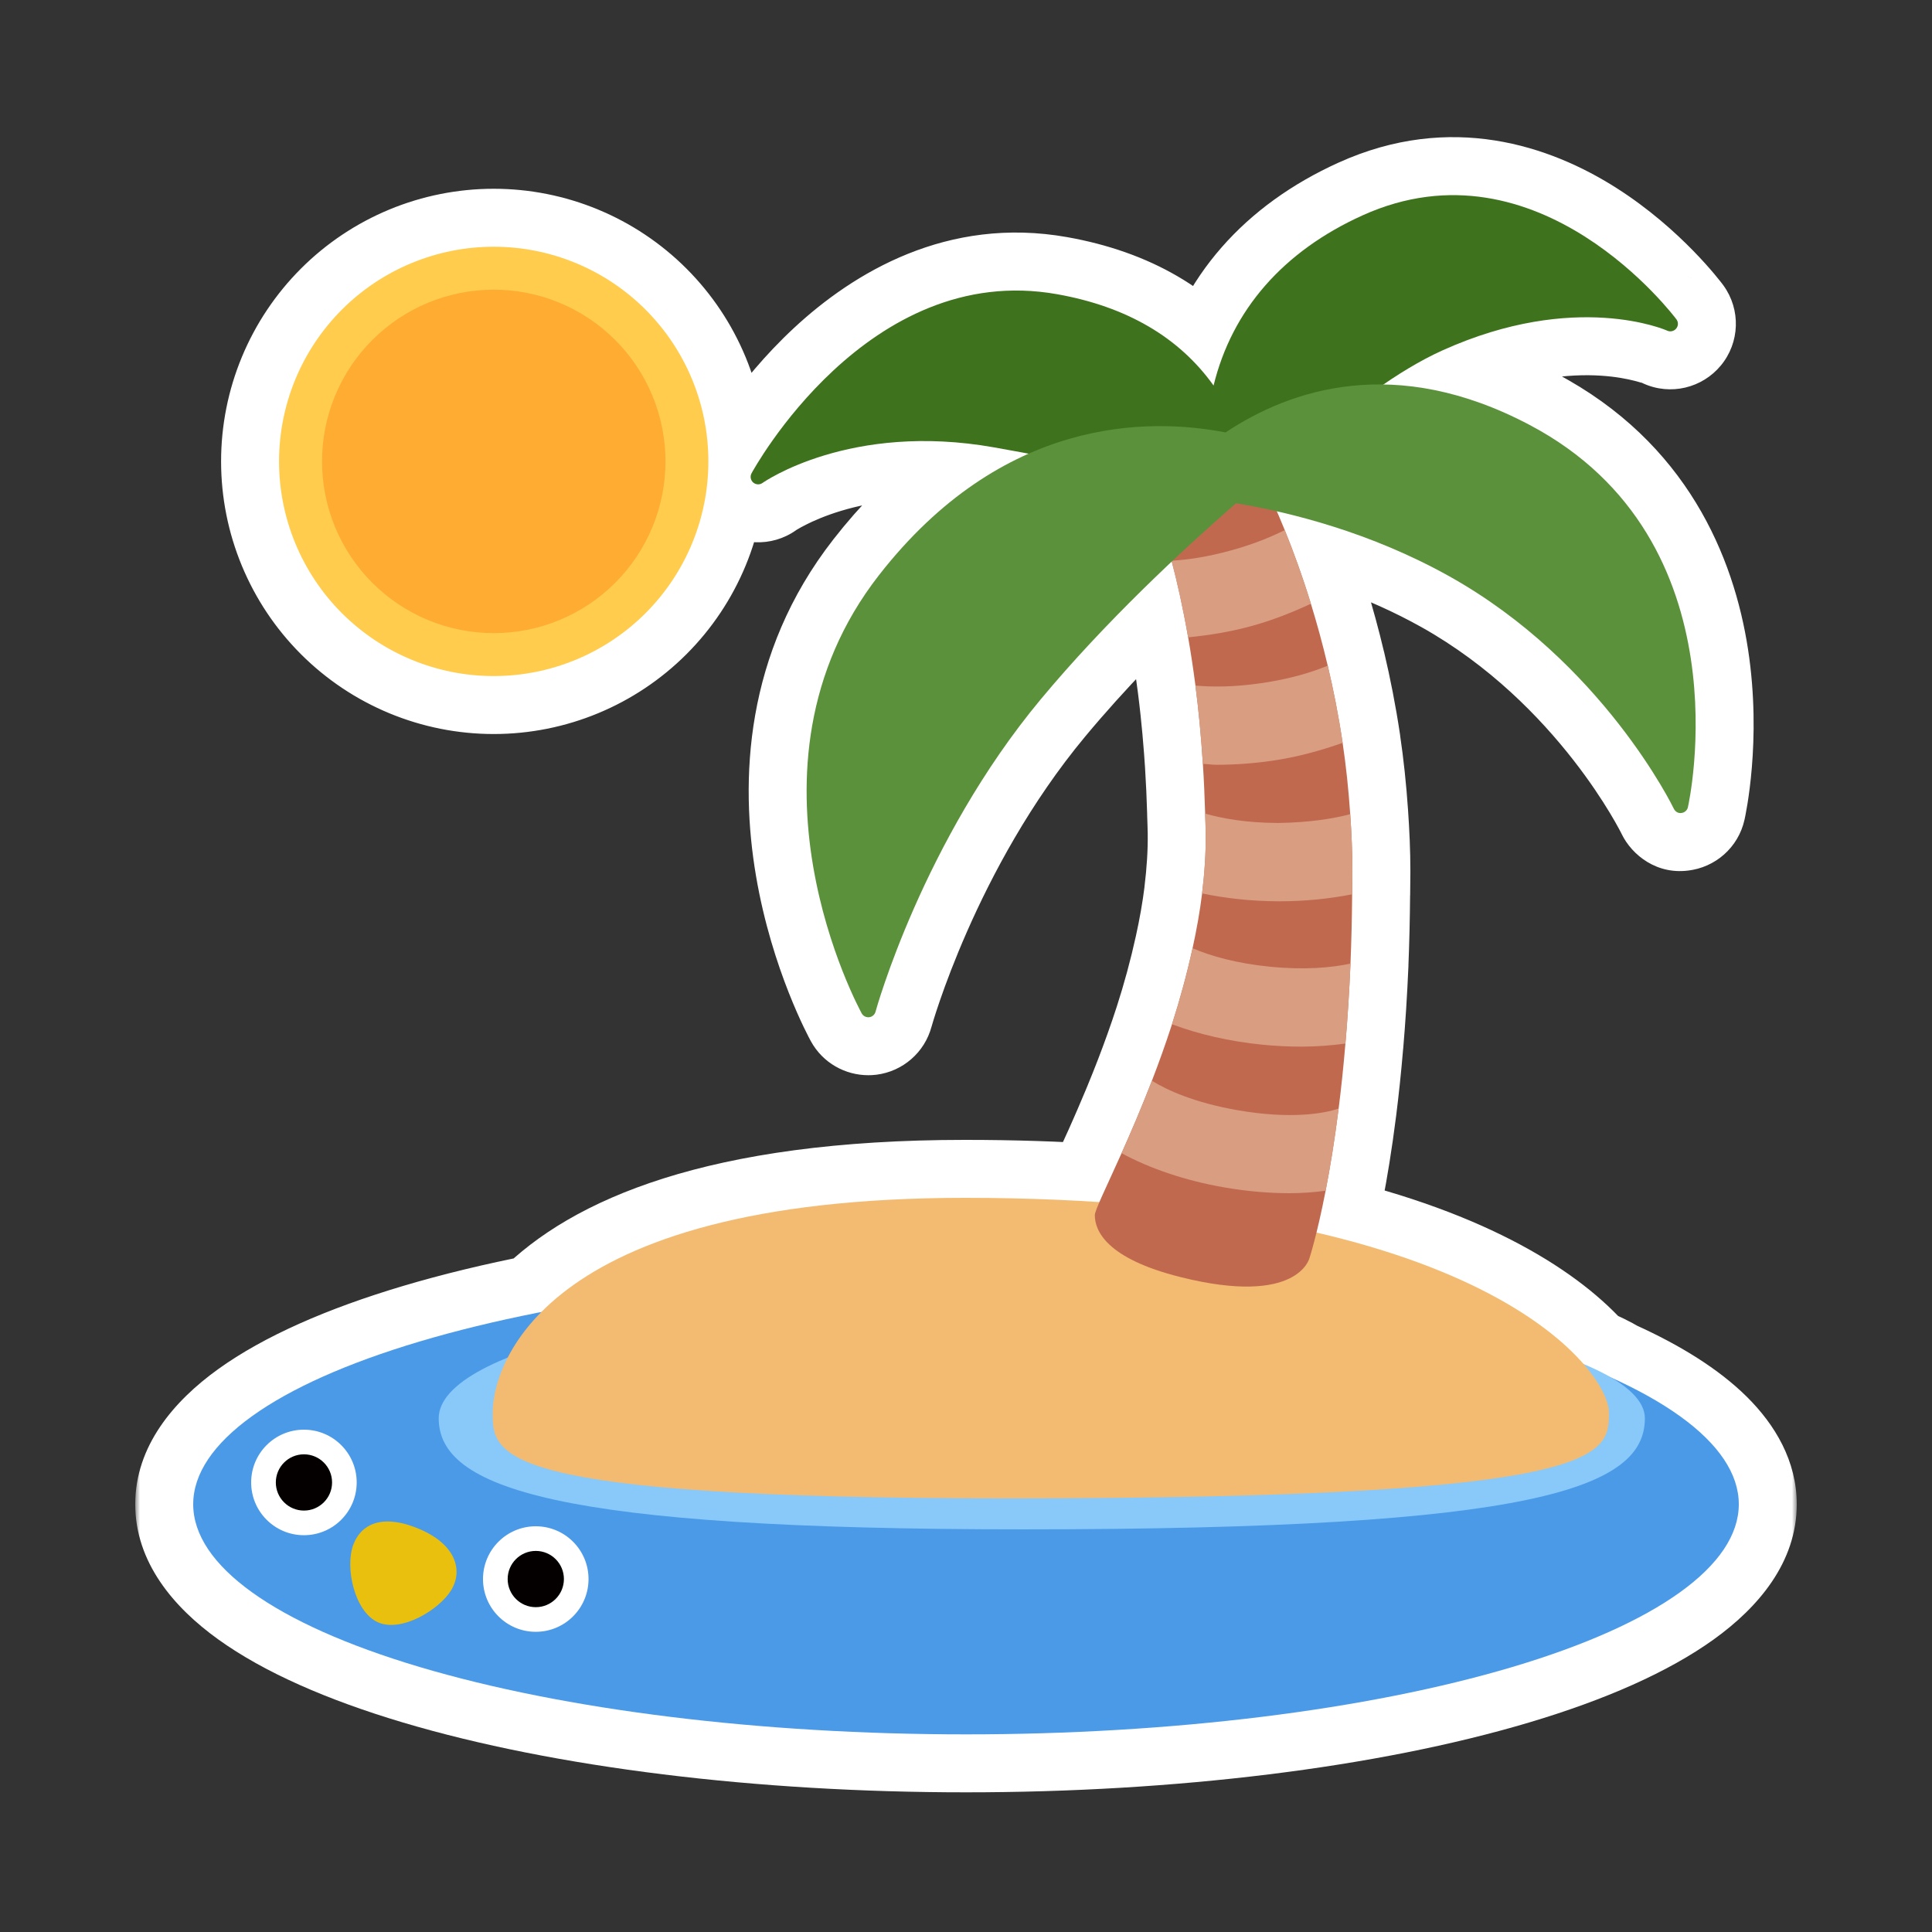 <svg width="200" height="200" viewBox="0 0 200 200" fill="none" xmlns="http://www.w3.org/2000/svg">
<rect x="0" y="0" width="200" height="200" fill="#333333" stroke="none"/>
<mask id="path-1-outside-1_1062_22060" maskUnits="userSpaceOnUse" x="14" y="13.202" width="172" height="173" fill="black">
<rect fill="white" x="14" y="13.202" width="172" height="173"/>
<path d="M141.047 22.297C159.311 14.034 173.396 32.865 173.549 33.066C173.758 33.355 173.744 33.742 173.518 34.013C173.291 34.288 172.909 34.377 172.589 34.231C172.504 34.186 163.095 30.044 149.3 36.284C147.273 37.2 145.208 38.432 143.216 39.8C147.724 39.875 152.79 41.054 158.35 43.991C180.918 55.911 174.794 83.284 174.731 83.564C174.66 83.884 174.389 84.124 174.061 84.16C173.723 84.217 173.416 84.013 173.273 83.719C173.194 83.552 165.909 68.537 150.038 59.661C143.742 56.144 137.358 54.108 132.177 52.93C132.436 53.526 132.713 54.174 132.997 54.874C133.291 55.599 133.596 56.38 133.906 57.212C134.496 58.793 135.108 60.56 135.708 62.496C135.706 62.497 135.705 62.498 135.703 62.498C135.703 62.499 135.704 62.5 135.704 62.501C136.313 64.47 136.904 66.613 137.446 68.91V68.912C137.448 68.911 137.449 68.911 137.45 68.91C138.041 71.408 138.57 74.07 138.992 76.897C138.991 76.897 138.99 76.897 138.988 76.898C139.339 79.258 139.602 81.728 139.775 84.284C139.909 86.221 140.002 88.195 140.002 90.235C140.002 90.312 139.999 90.389 139.999 90.465C139.996 91.184 139.984 91.87 139.979 92.577C139.978 92.577 139.975 92.576 139.974 92.577C139.951 95.082 139.895 97.494 139.802 99.75C139.803 99.75 139.804 99.751 139.806 99.75C139.677 102.732 139.499 105.488 139.281 108.03C139.28 108.03 139.279 108.03 139.277 108.03C139.277 108.031 139.277 108.033 139.277 108.035C139.073 110.475 138.833 112.719 138.575 114.759C138.144 118.172 137.673 120.99 137.229 123.27C136.882 125.051 136.553 126.494 136.281 127.595C151.931 131.223 160.177 136.891 163.931 141.205C165.015 141.659 165.973 142.129 166.794 142.61C175.344 146.472 180 151.024 180 155.719C180 162.037 171.571 168.096 156.568 172.564C141.565 177.031 121.217 179.541 100 179.541C78.783 179.541 58.434 177.031 43.432 172.564C28.429 168.096 20 162.037 20 155.719C20 149.401 28.429 143.342 43.432 138.874C47.304 137.721 51.532 136.7 56.039 135.817C61.864 129.944 74.19 124 99.889 124C104.87 124 109.503 124.155 113.809 124.44C114.295 123.314 115.118 121.575 116.1 119.386C116.249 119.052 116.401 118.706 116.558 118.351C116.722 117.979 116.889 117.596 117.059 117.204C117.335 116.566 117.618 115.901 117.905 115.212C117.988 115.015 118.07 114.815 118.153 114.614C118.513 113.74 118.877 112.83 119.241 111.888C119.952 110.044 120.659 108.084 121.321 106.039C122.135 103.515 122.859 100.866 123.45 98.172C123.864 96.292 124.206 94.394 124.441 92.488V92.485C124.44 92.484 124.438 92.484 124.437 92.484C124.694 90.368 124.842 88.248 124.811 86.163C124.802 85.497 124.77 84.87 124.752 84.221C124.753 84.221 124.755 84.222 124.756 84.222C124.703 82.437 124.628 80.723 124.521 79.079C124.489 78.577 124.454 78.08 124.417 77.59C124.309 76.14 124.182 74.745 124.038 73.407C123.951 72.592 123.858 71.799 123.759 71.028C123.756 71.009 123.754 70.99 123.752 70.972C123.521 69.192 123.268 67.535 122.997 65.977L122.996 65.976C122.995 65.976 122.993 65.977 122.992 65.977C122.461 62.932 121.874 60.315 121.299 58.132C116.889 62.294 112.03 67.231 107.714 72.421C95.509 87.101 90.683 104.559 90.634 104.733C90.554 105.035 90.296 105.261 89.981 105.301L89.887 105.306C89.607 105.306 89.345 105.159 89.207 104.911C89.069 104.657 75.328 79.618 90.994 59.538C95.99 53.132 101.339 49.237 106.481 46.964C105.325 46.749 104.136 46.532 102.918 46.315C87.99 43.653 79.025 49.928 78.936 49.995C78.642 50.203 78.247 50.186 77.972 49.951C77.701 49.711 77.625 49.319 77.798 48.999C77.913 48.782 89.785 26.955 109.434 30.457C116.625 31.737 122.056 34.911 125.629 39.91C127.544 32.075 132.838 26.008 141.047 22.297ZM51.109 25.541C54.028 25.541 56.917 26.116 59.613 27.233C62.309 28.35 64.759 29.987 66.822 32.05C68.886 34.114 70.523 36.563 71.64 39.259C72.756 41.955 73.331 44.845 73.331 47.763C73.331 53.657 70.99 59.309 66.822 63.477C62.655 67.644 57.003 69.986 51.109 69.986C45.216 69.986 39.563 67.644 35.395 63.477C31.228 59.309 28.887 53.657 28.887 47.763C28.887 44.845 29.461 41.955 30.578 39.259C31.695 36.563 33.332 34.114 35.395 32.05C37.459 29.987 39.908 28.35 42.605 27.233C45.301 26.116 48.191 25.541 51.109 25.541Z"/>
</mask>
<path d="M141.047 22.297C159.311 14.034 173.396 32.865 173.549 33.066C173.758 33.355 173.744 33.742 173.518 34.013C173.291 34.288 172.909 34.377 172.589 34.231C172.504 34.186 163.095 30.044 149.3 36.284C147.273 37.2 145.208 38.432 143.216 39.8C147.724 39.875 152.79 41.054 158.35 43.991C180.918 55.911 174.794 83.284 174.731 83.564C174.66 83.884 174.389 84.124 174.061 84.16C173.723 84.217 173.416 84.013 173.273 83.719C173.194 83.552 165.909 68.537 150.038 59.661C143.742 56.144 137.358 54.108 132.177 52.93C132.436 53.526 132.713 54.174 132.997 54.874C133.291 55.599 133.596 56.38 133.906 57.212C134.496 58.793 135.108 60.56 135.708 62.496C135.706 62.497 135.705 62.498 135.703 62.498C135.703 62.499 135.704 62.5 135.704 62.501C136.313 64.47 136.904 66.613 137.446 68.91V68.912C137.448 68.911 137.449 68.911 137.45 68.91C138.041 71.408 138.57 74.07 138.992 76.897C138.991 76.897 138.99 76.897 138.988 76.898C139.339 79.258 139.602 81.728 139.775 84.284C139.909 86.221 140.002 88.195 140.002 90.235C140.002 90.312 139.999 90.389 139.999 90.465C139.996 91.184 139.984 91.87 139.979 92.577C139.978 92.577 139.975 92.576 139.974 92.577C139.951 95.082 139.895 97.494 139.802 99.75C139.803 99.75 139.804 99.751 139.806 99.75C139.677 102.732 139.499 105.488 139.281 108.03C139.28 108.03 139.279 108.03 139.277 108.03C139.277 108.031 139.277 108.033 139.277 108.035C139.073 110.475 138.833 112.719 138.575 114.759C138.144 118.172 137.673 120.99 137.229 123.27C136.882 125.051 136.553 126.494 136.281 127.595C151.931 131.223 160.177 136.891 163.931 141.205C165.015 141.659 165.973 142.129 166.794 142.61C175.344 146.472 180 151.024 180 155.719C180 162.037 171.571 168.096 156.568 172.564C141.565 177.031 121.217 179.541 100 179.541C78.783 179.541 58.434 177.031 43.432 172.564C28.429 168.096 20 162.037 20 155.719C20 149.401 28.429 143.342 43.432 138.874C47.304 137.721 51.532 136.7 56.039 135.817C61.864 129.944 74.19 124 99.889 124C104.87 124 109.503 124.155 113.809 124.44C114.295 123.314 115.118 121.575 116.1 119.386C116.249 119.052 116.401 118.706 116.558 118.351C116.722 117.979 116.889 117.596 117.059 117.204C117.335 116.566 117.618 115.901 117.905 115.212C117.988 115.015 118.07 114.815 118.153 114.614C118.513 113.74 118.877 112.83 119.241 111.888C119.952 110.044 120.659 108.084 121.321 106.039C122.135 103.515 122.859 100.866 123.45 98.172C123.864 96.292 124.206 94.394 124.441 92.488V92.485C124.44 92.484 124.438 92.484 124.437 92.484C124.694 90.368 124.842 88.248 124.811 86.163C124.802 85.497 124.77 84.87 124.752 84.221C124.753 84.221 124.755 84.222 124.756 84.222C124.703 82.437 124.628 80.723 124.521 79.079C124.489 78.577 124.454 78.08 124.417 77.59C124.309 76.14 124.182 74.745 124.038 73.407C123.951 72.592 123.858 71.799 123.759 71.028C123.756 71.009 123.754 70.99 123.752 70.972C123.521 69.192 123.268 67.535 122.997 65.977L122.996 65.976C122.995 65.976 122.993 65.977 122.992 65.977C122.461 62.932 121.874 60.315 121.299 58.132C116.889 62.294 112.03 67.231 107.714 72.421C95.509 87.101 90.683 104.559 90.634 104.733C90.554 105.035 90.296 105.261 89.981 105.301L89.887 105.306C89.607 105.306 89.345 105.159 89.207 104.911C89.069 104.657 75.328 79.618 90.994 59.538C95.99 53.132 101.339 49.237 106.481 46.964C105.325 46.749 104.136 46.532 102.918 46.315C87.99 43.653 79.025 49.928 78.936 49.995C78.642 50.203 78.247 50.186 77.972 49.951C77.701 49.711 77.625 49.319 77.798 48.999C77.913 48.782 89.785 26.955 109.434 30.457C116.625 31.737 122.056 34.911 125.629 39.91C127.544 32.075 132.838 26.008 141.047 22.297ZM51.109 25.541C54.028 25.541 56.917 26.116 59.613 27.233C62.309 28.35 64.759 29.987 66.822 32.05C68.886 34.114 70.523 36.563 71.64 39.259C72.756 41.955 73.331 44.845 73.331 47.763C73.331 53.657 70.99 59.309 66.822 63.477C62.655 67.644 57.003 69.986 51.109 69.986C45.216 69.986 39.563 67.644 35.395 63.477C31.228 59.309 28.887 53.657 28.887 47.763C28.887 44.845 29.461 41.955 30.578 39.259C31.695 36.563 33.332 34.114 35.395 32.05C37.459 29.987 39.908 28.35 42.605 27.233C45.301 26.116 48.191 25.541 51.109 25.541Z" fill="#040000"/>
<path d="M141.047 22.297L143.519 27.765L143.52 27.764L141.047 22.297ZM173.549 33.066L178.411 29.55C178.382 29.511 178.353 29.471 178.324 29.433L173.549 33.066ZM173.518 34.013L168.914 30.165C168.905 30.176 168.896 30.187 168.887 30.198L173.518 34.013ZM172.589 34.231L169.797 39.542C169.893 39.592 169.99 39.64 170.089 39.685L172.589 34.231ZM149.3 36.284L151.771 41.751L151.773 41.75L149.3 36.284ZM143.216 39.8L139.819 34.854C137.667 36.332 136.718 39.032 137.471 41.531C138.224 44.03 140.506 45.756 143.117 45.799L143.216 39.8ZM158.35 43.991L161.152 38.685L161.151 38.685L158.35 43.991ZM174.731 83.564L180.588 84.867L180.589 84.865L174.731 83.564ZM174.061 84.16L173.416 78.194C173.293 78.208 173.171 78.225 173.049 78.245L174.061 84.16ZM173.273 83.719L167.848 86.28C167.856 86.299 167.865 86.318 167.875 86.337L173.273 83.719ZM150.038 59.661L152.966 54.425L152.964 54.423L150.038 59.661ZM132.177 52.93L133.507 47.079C131.301 46.578 129.001 47.36 127.557 49.101C126.114 50.843 125.772 53.248 126.675 55.323L132.177 52.93ZM132.997 54.874L127.437 57.131L127.438 57.131L132.997 54.874ZM133.906 57.212L128.285 59.31L128.285 59.311L133.906 57.212ZM135.708 62.496L138.232 67.94C140.958 66.676 142.328 63.591 141.439 60.721L135.708 62.496ZM135.703 62.498L133.18 57.055C130.457 58.317 129.086 61.396 129.969 64.264L135.703 62.498ZM135.704 62.501L129.97 64.266L129.972 64.274L135.704 62.501ZM137.446 68.91H143.446C143.446 68.447 143.392 67.984 143.286 67.532L137.446 68.91ZM137.446 68.912H131.446C131.446 70.914 132.445 72.784 134.109 73.897C135.772 75.011 137.882 75.222 139.733 74.459L137.446 68.912ZM137.45 68.91L143.289 67.529C142.884 65.819 141.751 64.372 140.187 63.571C138.623 62.77 136.787 62.694 135.163 63.364L137.45 68.91ZM138.992 76.897L140.986 82.556C143.698 81.601 145.351 78.855 144.926 76.01L138.992 76.897ZM138.988 76.898L136.995 71.239C134.284 72.193 132.631 74.937 133.054 77.781L138.988 76.898ZM139.775 84.284L133.789 84.69L133.79 84.695L139.775 84.284ZM140.002 90.235L146.002 90.235L146.002 90.235L140.002 90.235ZM139.999 90.465L133.999 90.441L133.999 90.442L139.999 90.465ZM139.979 92.577L141.141 98.463C143.94 97.911 145.963 95.464 145.979 92.611L139.979 92.577ZM139.974 92.577L138.813 86.69C136.02 87.241 133.999 89.677 133.974 92.523L139.974 92.577ZM139.802 99.75L133.807 99.503C133.73 101.36 134.518 103.148 135.941 104.344C137.364 105.539 139.261 106.008 141.077 105.613L139.802 99.75ZM139.806 99.75L145.8 100.009C145.88 98.15 145.094 96.359 143.67 95.16C142.246 93.962 140.347 93.492 138.529 93.888L139.806 99.75ZM139.281 108.03L140.066 113.978C142.859 113.61 145.019 111.348 145.259 108.542L139.281 108.03ZM139.277 108.03L138.493 102.081C135.7 102.449 133.54 104.711 133.299 107.518L139.277 108.03ZM139.277 108.035L133.299 107.522L133.298 107.534L139.277 108.035ZM138.575 114.759L132.623 114.007L132.622 114.007L138.575 114.759ZM137.229 123.27L131.339 122.122L131.339 122.125L137.229 123.27ZM136.281 127.595L130.456 126.156C130.071 127.715 130.327 129.364 131.167 130.733C132.007 132.102 133.361 133.077 134.926 133.44L136.281 127.595ZM163.931 141.205L159.404 145.144C160.009 145.839 160.765 146.385 161.615 146.74L163.931 141.205ZM166.794 142.61L163.761 147.787C163.944 147.894 164.131 147.991 164.324 148.078L166.794 142.61ZM180 155.719L186 155.719V155.719L180 155.719ZM156.568 172.564L158.281 178.314L158.281 178.314L156.568 172.564ZM43.432 172.564L41.719 178.314L41.719 178.314L43.432 172.564ZM20 155.719L14 155.719L14 155.719L20 155.719ZM43.432 138.874L41.719 133.124L41.719 133.124L43.432 138.874ZM56.039 135.817L57.192 141.705C58.371 141.474 59.453 140.895 60.299 140.042L56.039 135.817ZM99.889 124L99.889 118L99.889 118L99.889 124ZM113.809 124.44L113.412 130.427C115.946 130.594 118.311 129.149 119.317 126.817L113.809 124.44ZM116.1 119.386L121.574 121.842L121.576 121.838L116.1 119.386ZM116.558 118.351L111.068 115.93L111.068 115.93L116.558 118.351ZM117.059 117.204L122.565 119.586L122.565 119.586L117.059 117.204ZM117.905 115.212L112.367 112.905L112.367 112.905L117.905 115.212ZM118.153 114.614L123.702 116.896L123.702 116.896L118.153 114.614ZM119.241 111.888L124.838 114.05L124.84 114.046L119.241 111.888ZM121.321 106.039L127.029 107.888L127.032 107.879L121.321 106.039ZM123.45 98.172L117.59 96.884L117.59 96.886L123.45 98.172ZM124.441 92.488L130.396 93.223C130.426 92.979 130.441 92.734 130.441 92.488H124.441ZM124.441 92.485H130.441C130.441 89.648 128.455 87.199 125.679 86.614L124.441 92.485ZM124.437 92.484L118.481 91.758C118.104 94.847 120.152 97.712 123.198 98.355L124.437 92.484ZM124.811 86.163L118.811 86.243L118.811 86.253L124.811 86.163ZM124.752 84.221L126.4 78.452C124.562 77.927 122.584 78.309 121.074 79.481C119.563 80.653 118.702 82.475 118.754 84.385L124.752 84.221ZM124.756 84.222L123.108 89.992C124.949 90.517 126.93 90.133 128.441 88.957C129.951 87.782 130.81 85.956 130.753 84.043L124.756 84.222ZM124.521 79.079L118.534 79.463L118.534 79.468L124.521 79.079ZM124.417 77.59L118.434 78.037L118.434 78.037L124.417 77.59ZM124.038 73.407L130.004 72.766L130.004 72.766L124.038 73.407ZM123.759 71.028L117.808 71.793L117.808 71.793L123.759 71.028ZM123.752 70.972L129.703 70.204L129.702 70.2L123.752 70.972ZM122.997 65.977L128.908 64.95C128.697 63.731 128.114 62.608 127.24 61.734L122.997 65.977ZM122.996 65.976L127.239 61.733C125.965 60.46 124.187 59.826 122.395 60.006L122.996 65.976ZM122.992 65.977L117.081 67.007C117.622 70.106 120.463 72.262 123.593 71.947L122.992 65.977ZM121.299 58.132L127.101 56.604C126.562 54.556 124.983 52.945 122.947 52.363C120.912 51.781 118.72 52.316 117.18 53.769L121.299 58.132ZM107.714 72.421L103.101 68.585L103.1 68.585L107.714 72.421ZM90.634 104.733L84.859 103.104C84.85 103.135 84.842 103.165 84.834 103.196L90.634 104.733ZM89.981 105.301L90.293 111.293C90.441 111.285 90.588 111.272 90.735 111.254L89.981 105.301ZM89.887 105.306L89.883 111.306C89.988 111.306 90.094 111.303 90.199 111.298L89.887 105.306ZM89.207 104.911L83.936 107.777C83.943 107.79 83.951 107.804 83.958 107.817L89.207 104.911ZM90.994 59.538L95.725 63.228L95.725 63.227L90.994 59.538ZM106.481 46.964L108.907 52.452C111.313 51.389 112.746 48.882 112.441 46.268C112.136 43.655 110.164 41.545 107.577 41.065L106.481 46.964ZM102.918 46.315L101.865 52.222L101.867 52.222L102.918 46.315ZM78.936 49.995L82.416 54.882C82.456 54.853 82.496 54.825 82.535 54.795L78.936 49.995ZM77.972 49.951L73.995 54.443C74.021 54.467 74.048 54.49 74.075 54.513L77.972 49.951ZM77.798 48.999L83.074 51.856C83.082 51.841 83.09 51.827 83.098 51.812L77.798 48.999ZM109.434 30.457L108.381 36.364L108.382 36.365L109.434 30.457ZM125.629 39.91L120.747 43.399C122.111 45.307 124.461 46.246 126.764 45.802C129.067 45.358 130.9 43.614 131.457 41.335L125.629 39.91ZM51.109 25.541L51.109 19.541H51.109L51.109 25.541ZM59.613 27.233L61.91 21.69L61.909 21.689L59.613 27.233ZM66.822 32.05L71.065 27.808L71.065 27.808L66.822 32.05ZM71.64 39.259L77.183 36.963L77.183 36.963L71.64 39.259ZM73.331 47.763L79.331 47.763L79.331 47.763L73.331 47.763ZM66.822 63.477L71.065 67.72L71.065 67.72L66.822 63.477ZM51.109 69.986L51.109 75.986L51.109 75.986L51.109 69.986ZM35.395 63.477L31.153 67.72L31.153 67.72L35.395 63.477ZM28.887 47.763L22.887 47.763V47.763L28.887 47.763ZM30.578 39.259L25.035 36.963L25.035 36.963L30.578 39.259ZM35.395 32.05L31.153 27.808L31.153 27.808L35.395 32.05ZM42.605 27.233L40.308 21.689L40.308 21.69L42.605 27.233ZM141.047 22.297L143.52 27.764C150.167 24.756 156.062 26.515 160.872 29.572C163.289 31.107 165.279 32.894 166.684 34.331C167.379 35.042 167.913 35.648 168.265 36.067C168.44 36.276 168.569 36.437 168.65 36.539C168.727 36.637 168.759 36.679 168.774 36.699L173.549 33.066L178.324 29.433C178.343 29.458 178.294 29.393 178.253 29.34C178.206 29.278 178.144 29.199 178.068 29.103C177.917 28.911 177.71 28.655 177.45 28.346C176.931 27.728 176.197 26.895 175.264 25.942C173.415 24.05 170.714 21.607 167.307 19.443C160.47 15.099 150.19 11.575 138.574 16.831L141.047 22.297ZM173.549 33.066L168.687 36.581C167.297 34.659 167.369 32.013 168.914 30.165L173.518 34.013L178.121 37.862C180.119 35.471 180.219 32.05 178.411 29.55L173.549 33.066ZM173.518 34.013L168.887 30.198C170.364 28.405 172.898 27.772 175.089 28.776L172.589 34.231L170.089 39.685C172.919 40.983 176.218 40.172 178.148 37.828L173.518 34.013ZM172.589 34.231L175.381 28.92C173.938 28.161 162.575 23.694 146.827 30.817L149.3 36.284L151.773 41.75C163.615 36.394 171.07 40.211 169.797 39.542L172.589 34.231ZM149.3 36.284L146.828 30.816C144.381 31.922 142 33.356 139.819 34.854L143.216 39.8L146.613 44.746C148.416 43.508 150.165 42.477 151.771 41.751L149.3 36.284ZM143.216 39.8L143.117 45.799C146.612 45.857 150.758 46.767 155.548 49.296L158.35 43.991L161.151 38.685C154.821 35.342 148.835 33.892 143.315 33.801L143.216 39.8ZM158.35 43.991L155.547 49.296C164.641 54.099 168.001 61.905 169.096 69.051C169.648 72.654 169.595 75.986 169.392 78.445C169.291 79.666 169.156 80.649 169.048 81.313C168.995 81.644 168.948 81.894 168.917 82.053C168.902 82.133 168.89 82.189 168.883 82.222C168.88 82.238 168.877 82.249 168.876 82.254C168.875 82.258 168.875 82.258 168.874 82.262L174.731 83.564L180.589 84.865C180.588 84.866 180.59 84.857 180.593 84.847C180.595 84.836 180.598 84.823 180.601 84.808C180.608 84.778 180.616 84.741 180.625 84.697C180.644 84.609 180.667 84.495 180.694 84.355C180.749 84.077 180.818 83.698 180.894 83.231C181.045 82.298 181.222 81.003 181.351 79.432C181.609 76.308 181.688 71.999 180.958 67.234C179.488 57.643 174.627 45.803 161.152 38.685L158.35 43.991ZM174.731 83.564L168.875 82.261C169.37 80.033 171.225 78.431 173.416 78.194L174.061 84.16L174.705 90.125C177.553 89.817 179.95 87.734 180.588 84.867L174.731 83.564ZM174.061 84.16L173.049 78.245C175.892 77.759 177.912 79.532 178.672 81.102L173.273 83.719L167.875 86.337C168.92 88.493 171.554 90.675 175.072 90.074L174.061 84.16ZM173.273 83.719L178.699 81.158C178.445 80.618 170.483 64.22 152.966 54.425L150.038 59.661L147.11 64.898C161.335 72.853 167.944 86.485 167.848 86.28L173.273 83.719ZM150.038 59.661L152.964 54.423C146.04 50.555 139.082 48.347 133.507 47.079L132.177 52.93L130.847 58.781C135.633 59.869 141.444 61.733 147.112 64.9L150.038 59.661ZM132.177 52.93L126.675 55.323C126.923 55.894 127.179 56.493 127.437 57.131L132.997 54.874L138.557 52.618C138.247 51.855 137.949 51.158 137.679 50.537L132.177 52.93ZM132.997 54.874L127.438 57.131C127.71 57.801 127.993 58.529 128.285 59.31L133.906 57.212L139.528 55.115C139.198 54.231 138.873 53.397 138.557 52.618L132.997 54.874ZM133.906 57.212L128.285 59.311C128.838 60.791 129.413 62.451 129.977 64.272L135.708 62.496L141.439 60.721C140.804 58.67 140.155 56.794 139.527 55.113L133.906 57.212ZM135.708 62.496L133.184 57.053C133.259 57.019 133.325 56.99 133.379 56.967C133.433 56.944 133.479 56.926 133.514 56.912C133.532 56.905 133.548 56.899 133.561 56.894C133.574 56.889 133.585 56.885 133.594 56.881C133.602 56.878 133.609 56.876 133.613 56.874C133.617 56.873 133.62 56.872 133.619 56.872C133.619 56.872 133.619 56.872 133.619 56.872C133.619 56.872 133.619 56.872 133.619 56.872C133.619 56.872 133.618 56.872 133.618 56.873C133.617 56.873 133.615 56.873 133.613 56.874C133.608 56.876 133.601 56.879 133.592 56.882C133.584 56.885 133.572 56.889 133.559 56.895C133.546 56.9 133.53 56.906 133.512 56.913C133.477 56.927 133.43 56.945 133.376 56.968C133.321 56.991 133.255 57.02 133.18 57.055L135.703 62.498L138.227 67.942C138.152 67.977 138.086 68.005 138.032 68.028C137.978 68.051 137.932 68.069 137.897 68.083C137.879 68.09 137.863 68.096 137.85 68.101C137.837 68.106 137.826 68.11 137.817 68.114C137.809 68.117 137.802 68.119 137.798 68.121C137.794 68.122 137.791 68.123 137.792 68.123C137.792 68.123 137.792 68.123 137.792 68.123C137.792 68.123 137.792 68.123 137.792 68.123C137.793 68.123 137.793 68.123 137.794 68.122C137.795 68.122 137.796 68.121 137.799 68.121C137.803 68.119 137.81 68.116 137.819 68.113C137.828 68.11 137.839 68.105 137.852 68.1C137.866 68.095 137.881 68.089 137.899 68.082C137.935 68.068 137.981 68.049 138.036 68.026C138.09 68.004 138.157 67.975 138.232 67.94L135.708 62.496ZM135.703 62.498L129.969 64.264C129.979 64.297 129.988 64.326 129.996 64.351C130.004 64.376 130.011 64.397 130.017 64.413C130.022 64.429 130.027 64.442 130.029 64.45C130.031 64.454 130.032 64.458 130.033 64.46C130.033 64.461 130.033 64.462 130.034 64.462C130.034 64.462 130.034 64.463 130.034 64.463C130.034 64.463 130.034 64.463 130.034 64.463C130.034 64.463 130.034 64.463 130.034 64.463C130.034 64.463 130.033 64.462 130.033 64.46C130.032 64.458 130.031 64.455 130.03 64.451C130.027 64.443 130.023 64.43 130.017 64.414C130.012 64.398 130.005 64.377 129.997 64.353C129.989 64.329 129.98 64.299 129.97 64.266L135.704 62.501L141.439 60.736C141.428 60.703 141.419 60.674 141.411 60.649C141.403 60.624 141.396 60.603 141.39 60.587C141.385 60.571 141.381 60.557 141.378 60.55C141.376 60.545 141.375 60.542 141.375 60.54C141.374 60.539 141.374 60.538 141.374 60.538C141.374 60.538 141.374 60.537 141.373 60.537C141.373 60.537 141.373 60.537 141.373 60.537C141.373 60.537 141.374 60.538 141.374 60.54C141.375 60.542 141.376 60.545 141.378 60.549C141.38 60.556 141.385 60.569 141.39 60.585C141.395 60.601 141.402 60.622 141.41 60.647C141.418 60.671 141.427 60.7 141.438 60.733L135.703 62.498ZM135.704 62.501L129.972 64.274C130.542 66.117 131.097 68.128 131.607 70.289L137.446 68.91L143.286 67.532C142.711 65.098 142.084 62.824 141.436 60.729L135.704 62.501ZM137.446 68.91H131.446V68.912H137.446H143.446V68.91H137.446ZM137.446 68.912L139.733 74.459C139.631 74.501 139.534 74.537 139.444 74.569C139.353 74.601 139.268 74.629 139.19 74.653C139.112 74.676 139.039 74.697 138.974 74.714C138.909 74.731 138.85 74.745 138.798 74.757C138.746 74.769 138.699 74.779 138.661 74.787C138.622 74.795 138.589 74.802 138.563 74.806C138.538 74.811 138.518 74.815 138.505 74.817C138.499 74.818 138.494 74.819 138.491 74.82C138.488 74.82 138.486 74.821 138.486 74.821C138.486 74.821 138.486 74.821 138.486 74.821C138.486 74.821 138.486 74.821 138.486 74.821C138.486 74.821 138.486 74.821 138.486 74.82C138.487 74.82 138.487 74.82 138.487 74.82C138.488 74.82 138.489 74.82 138.491 74.82C138.494 74.819 138.499 74.818 138.506 74.817C138.518 74.815 138.539 74.811 138.564 74.806C138.59 74.801 138.623 74.795 138.662 74.787C138.701 74.779 138.748 74.769 138.8 74.757C138.852 74.745 138.912 74.73 138.977 74.713C139.042 74.696 139.115 74.676 139.193 74.652C139.272 74.628 139.357 74.6 139.448 74.568C139.539 74.536 139.636 74.499 139.738 74.457L137.45 68.91L135.163 63.364C135.265 63.322 135.361 63.285 135.452 63.253C135.543 63.221 135.628 63.193 135.706 63.17C135.784 63.146 135.857 63.126 135.922 63.108C135.987 63.091 136.047 63.077 136.099 63.065C136.151 63.053 136.197 63.043 136.236 63.035C136.274 63.027 136.307 63.02 136.333 63.016C136.358 63.011 136.379 63.007 136.391 63.005C136.398 63.004 136.403 63.003 136.406 63.002C136.409 63.002 136.411 63.001 136.41 63.002C136.41 63.002 136.41 63.002 136.41 63.002C136.41 63.002 136.41 63.002 136.41 63.002C136.41 63.002 136.41 63.002 136.41 63.002C136.41 63.002 136.41 63.002 136.409 63.002C136.408 63.002 136.407 63.002 136.405 63.002C136.402 63.003 136.397 63.004 136.391 63.005C136.378 63.007 136.358 63.011 136.332 63.016C136.306 63.021 136.273 63.027 136.234 63.035C136.195 63.043 136.149 63.053 136.097 63.065C136.045 63.077 135.985 63.092 135.92 63.109C135.854 63.126 135.782 63.146 135.704 63.17C135.625 63.194 135.54 63.221 135.449 63.254C135.359 63.286 135.262 63.322 135.16 63.364L137.446 68.912ZM137.45 68.91L131.611 70.292C132.167 72.64 132.663 75.137 133.058 77.783L138.992 76.897L144.926 76.01C144.477 73.004 143.915 70.176 143.289 67.529L137.45 68.91ZM138.992 76.897L136.999 71.238C137.131 71.191 137.25 71.154 137.35 71.126C137.401 71.112 137.447 71.099 137.49 71.088C137.532 71.077 137.57 71.068 137.604 71.06C137.637 71.052 137.667 71.045 137.692 71.039C137.718 71.034 137.739 71.029 137.756 71.026C137.772 71.022 137.786 71.019 137.794 71.018C137.798 71.017 137.801 71.016 137.803 71.016C137.805 71.016 137.806 71.015 137.806 71.015C137.806 71.015 137.806 71.015 137.806 71.015C137.806 71.015 137.806 71.015 137.806 71.015C137.806 71.015 137.806 71.016 137.805 71.016C137.805 71.016 137.804 71.016 137.803 71.016C137.801 71.016 137.797 71.017 137.793 71.018C137.785 71.02 137.772 71.022 137.755 71.026C137.738 71.029 137.716 71.034 137.691 71.04C137.666 71.045 137.636 71.052 137.602 71.06C137.568 71.068 137.53 71.078 137.487 71.089C137.445 71.1 137.398 71.112 137.348 71.126C137.247 71.155 137.128 71.192 136.995 71.239L138.988 76.898L140.981 82.557C140.849 82.604 140.73 82.64 140.63 82.669C140.579 82.683 140.533 82.696 140.491 82.707C140.449 82.718 140.41 82.727 140.377 82.735C140.343 82.743 140.313 82.75 140.288 82.755C140.263 82.761 140.241 82.766 140.225 82.769C140.208 82.772 140.195 82.775 140.187 82.777C140.183 82.778 140.179 82.778 140.177 82.779C140.176 82.779 140.174 82.779 140.174 82.779C140.174 82.779 140.174 82.779 140.174 82.779C140.174 82.779 140.175 82.779 140.175 82.779C140.175 82.779 140.175 82.779 140.175 82.779C140.176 82.779 140.177 82.779 140.178 82.779C140.18 82.778 140.183 82.778 140.187 82.777C140.196 82.775 140.209 82.772 140.226 82.769C140.243 82.765 140.264 82.761 140.29 82.755C140.315 82.749 140.345 82.743 140.379 82.734C140.413 82.727 140.451 82.717 140.493 82.706C140.536 82.695 140.582 82.683 140.633 82.668C140.734 82.639 140.853 82.603 140.986 82.556L138.992 76.897ZM138.988 76.898L133.054 77.781C133.379 79.97 133.626 82.281 133.789 84.69L139.775 84.284L145.762 83.878C145.578 81.176 145.299 78.545 144.923 76.015L138.988 76.898ZM139.775 84.284L133.79 84.695C133.917 86.548 134.002 88.376 134.002 90.235L140.002 90.235L146.002 90.235C146.002 88.014 145.9 85.895 145.761 83.872L139.775 84.284ZM140.002 90.235H134.002C134.002 90.212 134.002 90.201 134.002 90.242C134.001 90.256 134.001 90.287 134 90.317C134 90.35 133.999 90.393 133.999 90.441L139.999 90.465L145.999 90.489C145.999 90.502 145.999 90.511 146 90.459C146 90.423 146.002 90.334 146.002 90.235H140.002ZM139.999 90.465L133.999 90.442C133.996 91.309 133.985 91.58 133.98 92.542L139.979 92.577L145.979 92.611C145.982 92.159 145.997 91.06 145.999 90.489L139.999 90.465ZM139.979 92.577L138.818 86.69C138.975 86.659 139.12 86.637 139.25 86.621C139.38 86.605 139.499 86.595 139.604 86.588C139.709 86.582 139.804 86.579 139.887 86.577C139.97 86.576 140.044 86.577 140.107 86.578C140.17 86.579 140.226 86.582 140.271 86.584C140.316 86.586 140.355 86.588 140.384 86.59C140.413 86.592 140.436 86.594 140.45 86.595C140.457 86.596 140.463 86.596 140.466 86.597C140.469 86.597 140.472 86.597 140.471 86.597C140.471 86.597 140.471 86.597 140.471 86.597C140.471 86.597 140.471 86.597 140.471 86.597C140.471 86.597 140.47 86.597 140.47 86.597C140.469 86.597 140.468 86.597 140.466 86.597C140.462 86.596 140.456 86.596 140.449 86.595C140.435 86.594 140.412 86.592 140.382 86.59C140.353 86.588 140.314 86.586 140.269 86.584C140.223 86.581 140.168 86.579 140.104 86.578C140.041 86.576 139.967 86.576 139.884 86.577C139.801 86.578 139.705 86.582 139.6 86.588C139.495 86.595 139.376 86.605 139.245 86.621C139.115 86.637 138.97 86.659 138.813 86.69L139.974 92.577L141.134 98.463C140.978 98.494 140.833 98.516 140.703 98.532C140.573 98.548 140.454 98.558 140.349 98.565C140.243 98.571 140.148 98.575 140.066 98.576C139.983 98.577 139.909 98.576 139.846 98.575C139.783 98.574 139.727 98.572 139.682 98.569C139.637 98.567 139.598 98.565 139.569 98.563C139.54 98.561 139.517 98.559 139.503 98.558C139.496 98.557 139.49 98.557 139.487 98.557C139.484 98.556 139.481 98.556 139.482 98.556C139.482 98.556 139.482 98.556 139.482 98.556C139.482 98.556 139.482 98.556 139.482 98.556C139.482 98.556 139.483 98.556 139.483 98.556C139.484 98.556 139.486 98.556 139.487 98.557C139.491 98.557 139.497 98.557 139.504 98.558C139.518 98.559 139.542 98.561 139.571 98.563C139.6 98.565 139.639 98.567 139.685 98.57C139.73 98.572 139.786 98.574 139.849 98.575C139.912 98.577 139.987 98.577 140.07 98.576C140.153 98.575 140.248 98.572 140.354 98.565C140.459 98.558 140.578 98.548 140.709 98.532C140.839 98.516 140.984 98.494 141.141 98.463L139.979 92.577ZM139.974 92.577L133.974 92.523C133.952 94.974 133.897 97.321 133.807 99.503L139.802 99.75L145.797 99.998C145.893 97.667 145.951 95.189 145.973 92.63L139.974 92.577ZM139.802 99.75L141.077 105.613C140.918 105.648 140.767 105.674 140.627 105.693C140.486 105.713 140.355 105.726 140.236 105.735C140.117 105.743 140.007 105.748 139.91 105.749C139.812 105.751 139.724 105.75 139.648 105.748C139.571 105.746 139.504 105.743 139.448 105.74C139.392 105.736 139.344 105.733 139.307 105.73C139.289 105.728 139.273 105.727 139.259 105.726C139.245 105.724 139.234 105.723 139.224 105.722C139.216 105.721 139.208 105.721 139.204 105.72C139.2 105.72 139.197 105.72 139.197 105.72C139.197 105.72 139.197 105.72 139.197 105.72C139.197 105.72 139.197 105.72 139.197 105.72C139.197 105.72 139.197 105.72 139.198 105.72C139.198 105.72 139.198 105.72 139.199 105.72C139.2 105.72 139.202 105.72 139.204 105.72C139.209 105.721 139.216 105.722 139.225 105.722C139.234 105.723 139.246 105.724 139.26 105.726C139.274 105.727 139.29 105.728 139.309 105.73C139.345 105.733 139.393 105.737 139.449 105.74C139.506 105.743 139.573 105.746 139.65 105.748C139.727 105.75 139.815 105.751 139.913 105.749C140.011 105.748 140.12 105.743 140.24 105.735C140.359 105.726 140.49 105.713 140.631 105.693C140.772 105.674 140.923 105.648 141.082 105.613L139.806 99.75L138.529 93.888C138.688 93.853 138.839 93.827 138.98 93.808C139.12 93.788 139.251 93.775 139.371 93.766C139.49 93.757 139.599 93.753 139.697 93.751C139.795 93.75 139.883 93.751 139.959 93.752C140.036 93.754 140.103 93.758 140.16 93.761C140.216 93.764 140.263 93.768 140.3 93.771C140.318 93.772 140.335 93.774 140.348 93.775C140.362 93.776 140.374 93.778 140.383 93.778C140.392 93.779 140.399 93.78 140.403 93.78C140.407 93.781 140.411 93.781 140.41 93.781C140.41 93.781 140.41 93.781 140.41 93.781C140.41 93.781 140.41 93.781 140.41 93.781C140.41 93.781 140.41 93.781 140.41 93.781C140.409 93.781 140.409 93.781 140.408 93.781C140.407 93.781 140.406 93.781 140.403 93.78C140.399 93.78 140.391 93.779 140.382 93.778C140.373 93.778 140.362 93.776 140.348 93.775C140.334 93.774 140.318 93.772 140.299 93.771C140.262 93.768 140.214 93.764 140.158 93.761C140.102 93.757 140.034 93.754 139.958 93.752C139.881 93.75 139.793 93.749 139.695 93.751C139.597 93.753 139.488 93.757 139.368 93.766C139.249 93.775 139.118 93.788 138.977 93.807C138.837 93.827 138.686 93.853 138.526 93.888L139.802 99.75ZM139.806 99.75L133.811 99.491C133.686 102.395 133.513 105.066 133.303 107.518L139.281 108.03L145.259 108.542C145.485 105.909 145.668 103.07 145.8 100.009L139.806 99.75ZM139.281 108.03L138.497 102.081C138.595 102.068 138.687 102.059 138.773 102.051C138.859 102.044 138.939 102.039 139.012 102.036C139.086 102.032 139.153 102.031 139.214 102.03C139.274 102.029 139.329 102.03 139.377 102.031C139.425 102.031 139.467 102.033 139.503 102.034C139.538 102.035 139.569 102.037 139.592 102.038C139.615 102.039 139.634 102.04 139.645 102.041C139.651 102.041 139.656 102.042 139.659 102.042C139.661 102.042 139.663 102.042 139.663 102.042C139.663 102.042 139.663 102.042 139.663 102.042C139.663 102.042 139.663 102.042 139.663 102.042C139.663 102.042 139.663 102.042 139.663 102.042C139.662 102.042 139.662 102.042 139.662 102.042C139.661 102.042 139.66 102.042 139.658 102.042C139.655 102.041 139.651 102.041 139.645 102.041C139.634 102.04 139.615 102.039 139.591 102.038C139.568 102.037 139.537 102.035 139.502 102.034C139.466 102.032 139.423 102.031 139.375 102.03C139.327 102.03 139.272 102.029 139.211 102.03C139.151 102.031 139.083 102.032 139.01 102.036C138.936 102.039 138.856 102.044 138.77 102.051C138.684 102.058 138.591 102.068 138.493 102.081L139.277 108.03L140.061 113.978C139.963 113.991 139.871 114.001 139.785 114.008C139.699 114.015 139.619 114.02 139.546 114.024C139.473 114.027 139.405 114.029 139.345 114.029C139.284 114.03 139.229 114.03 139.181 114.029C139.134 114.028 139.091 114.027 139.056 114.025C139.02 114.024 138.99 114.023 138.966 114.022C138.943 114.02 138.924 114.019 138.913 114.019C138.907 114.018 138.903 114.018 138.9 114.018C138.897 114.018 138.895 114.017 138.896 114.017C138.896 114.017 138.896 114.017 138.896 114.017C138.896 114.017 138.896 114.017 138.896 114.017C138.896 114.017 138.897 114.017 138.897 114.017C138.898 114.018 138.899 114.018 138.9 114.018C138.903 114.018 138.908 114.018 138.914 114.019C138.925 114.019 138.944 114.02 138.967 114.022C138.991 114.023 139.021 114.024 139.057 114.026C139.093 114.027 139.136 114.028 139.184 114.029C139.232 114.03 139.287 114.03 139.347 114.029C139.408 114.029 139.476 114.027 139.549 114.024C139.623 114.02 139.703 114.015 139.789 114.008C139.875 114.001 139.968 113.991 140.066 113.978L139.281 108.03ZM139.277 108.03L133.299 107.518C133.288 107.645 133.283 107.759 133.28 107.855C133.278 107.903 133.278 107.947 133.277 107.987C133.277 108.027 133.277 108.063 133.278 108.095C133.278 108.126 133.279 108.155 133.279 108.178C133.28 108.202 133.28 108.222 133.281 108.238C133.281 108.254 133.282 108.266 133.282 108.274C133.282 108.278 133.283 108.281 133.283 108.283C133.283 108.284 133.283 108.285 133.283 108.285C133.283 108.285 133.283 108.286 133.283 108.286C133.283 108.286 133.283 108.286 133.283 108.286C133.283 108.286 133.283 108.286 133.283 108.286C133.283 108.286 133.283 108.285 133.283 108.283C133.283 108.281 133.282 108.278 133.282 108.275C133.282 108.267 133.281 108.255 133.281 108.239C133.28 108.224 133.28 108.204 133.279 108.18C133.279 108.157 133.278 108.129 133.278 108.097C133.277 108.065 133.277 108.029 133.278 107.99C133.278 107.95 133.279 107.906 133.28 107.858C133.283 107.763 133.288 107.65 133.299 107.522L139.277 108.035L145.255 108.547C145.266 108.419 145.272 108.305 145.275 108.21C145.276 108.162 145.277 108.117 145.277 108.078C145.278 108.038 145.277 108.001 145.277 107.97C145.277 107.938 145.276 107.91 145.276 107.886C145.275 107.862 145.274 107.842 145.274 107.826C145.273 107.811 145.273 107.798 145.272 107.79C145.272 107.786 145.272 107.783 145.272 107.781C145.272 107.78 145.272 107.78 145.272 107.779C145.272 107.779 145.272 107.779 145.272 107.778C145.272 107.778 145.272 107.778 145.272 107.778C145.272 107.778 145.272 107.778 145.272 107.778C145.272 107.778 145.272 107.779 145.272 107.781C145.272 107.783 145.272 107.786 145.272 107.79C145.273 107.797 145.273 107.81 145.274 107.825C145.274 107.84 145.275 107.861 145.276 107.884C145.276 107.908 145.277 107.936 145.277 107.967C145.277 107.999 145.277 108.035 145.277 108.074C145.277 108.114 145.276 108.158 145.275 108.206C145.272 108.301 145.266 108.414 145.255 108.542L139.277 108.03ZM139.277 108.035L133.298 107.534C133.101 109.89 132.87 112.051 132.623 114.007L138.575 114.759L144.528 115.511C144.796 113.388 145.045 111.059 145.256 108.536L139.277 108.035ZM138.575 114.759L132.622 114.007C132.208 117.287 131.758 119.973 131.339 122.122L137.229 123.27L143.118 124.418C143.588 122.007 144.08 119.057 144.528 115.511L138.575 114.759ZM137.229 123.27L131.339 122.125C131.013 123.802 130.706 125.148 130.456 126.156L136.281 127.595L142.106 129.034C142.401 127.841 142.752 126.299 143.118 124.415L137.229 123.27ZM136.281 127.595L134.926 133.44C149.771 136.881 156.728 142.068 159.404 145.144L163.931 141.205L168.457 137.267C163.627 131.715 154.092 125.565 137.636 121.75L136.281 127.595ZM163.931 141.205L161.615 146.74C162.508 147.114 163.217 147.468 163.761 147.787L166.794 142.61L169.826 137.433C168.728 136.789 167.522 136.204 166.247 135.671L163.931 141.205ZM166.794 142.61L164.324 148.078C168.235 149.845 170.842 151.593 172.385 153.119C173.914 154.63 174 155.498 174 155.719H180H186C186 151.244 183.758 147.489 180.822 144.585C177.899 141.696 173.903 139.237 169.264 137.142L166.794 142.61ZM180 155.719L174 155.719C174 156.014 173.776 157.543 170.408 159.964C167.182 162.282 162.029 164.677 154.856 166.813L156.568 172.564L158.281 178.314C166.11 175.983 172.673 173.114 177.412 169.707C182.01 166.402 186 161.742 186 155.719L180 155.719ZM156.568 172.564L154.856 166.813C140.566 171.069 120.828 173.541 100 173.541V179.541V185.541C121.606 185.541 142.565 182.994 158.281 178.314L156.568 172.564ZM100 179.541V173.541C79.171 173.541 59.434 171.069 45.144 166.813L43.432 172.564L41.719 178.314C57.435 182.994 78.394 185.541 100 185.541V179.541ZM43.432 172.564L45.144 166.813C37.971 164.677 32.818 162.282 29.592 159.964C26.224 157.543 26 156.014 26 155.719L20 155.719L14 155.719C14 161.742 17.99 166.402 22.588 169.707C27.327 173.114 33.89 175.983 41.719 178.314L43.432 172.564ZM20 155.719L26 155.719C26 155.424 26.224 153.896 29.592 151.475C32.817 149.156 37.971 146.761 45.144 144.625L43.432 138.874L41.719 133.124C33.889 135.455 27.327 138.324 22.587 141.731C17.99 145.036 14 149.696 14 155.719L20 155.719ZM43.432 138.874L45.144 144.625C48.805 143.535 52.843 142.557 57.192 141.705L56.039 135.817L54.886 129.929C50.22 130.842 45.803 131.908 41.719 133.124L43.432 138.874ZM56.039 135.817L60.299 140.042C64.515 135.791 74.942 130 99.889 130L99.889 124L99.889 118C73.438 118 59.213 124.096 51.779 131.592L56.039 135.817ZM99.889 124V130C104.746 130 109.247 130.151 113.412 130.427L113.809 124.44L114.205 118.453C109.759 118.159 104.994 118 99.889 118V124ZM113.809 124.44L119.317 126.817C119.796 125.709 120.5 124.236 121.574 121.842L116.1 119.386L110.625 116.93C109.735 118.914 108.794 120.918 108.3 122.062L113.809 124.44ZM116.1 119.386L121.576 121.838C121.735 121.483 121.897 121.113 122.047 120.772L116.558 118.351L111.068 115.93C110.905 116.299 110.764 116.62 110.623 116.934L116.1 119.386ZM116.558 118.351L122.047 120.772C122.218 120.385 122.391 119.989 122.565 119.586L117.059 117.204L111.552 114.821C111.386 115.203 111.225 115.573 111.068 115.93L116.558 118.351ZM117.059 117.204L122.565 119.586C122.849 118.931 123.144 118.24 123.444 117.519L117.905 115.212L112.367 112.905C112.093 113.563 111.82 114.201 111.552 114.821L117.059 117.204ZM117.905 115.212L123.444 117.52C123.528 117.318 123.615 117.109 123.702 116.896L118.153 114.614L112.605 112.331C112.526 112.521 112.447 112.712 112.367 112.905L117.905 115.212ZM118.153 114.614L123.702 116.896C124.076 115.988 124.457 115.038 124.838 114.05L119.241 111.888L113.644 109.727C113.298 110.623 112.95 111.492 112.604 112.331L118.153 114.614ZM119.241 111.888L124.84 114.046C125.583 112.117 126.328 110.053 127.029 107.888L121.321 106.039L115.613 104.191C114.99 106.115 114.321 107.97 113.643 109.73L119.241 111.888ZM121.321 106.039L127.032 107.879C127.902 105.181 128.677 102.347 129.311 99.459L123.45 98.172L117.59 96.886C117.041 99.384 116.368 101.849 115.61 104.199L121.321 106.039ZM123.45 98.172L129.31 99.461C129.756 97.434 130.134 95.349 130.396 93.223L124.441 92.488L118.487 91.752C118.278 93.439 117.971 95.15 117.59 96.884L123.45 98.172ZM124.441 92.488H130.441V92.485H124.441H118.441V92.488H124.441ZM124.441 92.485L125.679 86.614C125.663 86.61 125.649 86.608 125.638 86.605C125.626 86.603 125.617 86.601 125.609 86.6C125.602 86.598 125.596 86.597 125.593 86.596C125.591 86.596 125.59 86.596 125.589 86.596C125.588 86.595 125.588 86.595 125.588 86.595C125.587 86.595 125.587 86.595 125.587 86.595C125.587 86.595 125.589 86.596 125.592 86.596C125.595 86.597 125.6 86.598 125.607 86.599C125.614 86.6 125.624 86.602 125.635 86.605C125.646 86.607 125.659 86.61 125.675 86.613L124.437 92.484L123.198 98.355C123.214 98.358 123.228 98.361 123.24 98.363C123.251 98.365 123.261 98.368 123.268 98.369C123.275 98.37 123.281 98.371 123.285 98.372C123.287 98.373 123.288 98.373 123.289 98.373C123.29 98.373 123.291 98.373 123.291 98.373C123.291 98.374 123.289 98.373 123.286 98.373C123.283 98.372 123.278 98.371 123.271 98.37C123.264 98.368 123.255 98.366 123.244 98.364C123.233 98.362 123.219 98.359 123.203 98.356L124.441 92.485ZM124.437 92.484L130.392 93.21C130.674 90.896 130.846 88.495 130.81 86.074L124.811 86.163L118.811 86.253C118.837 88.001 118.714 89.841 118.481 91.758L124.437 92.484ZM124.811 86.163L130.81 86.084C130.801 85.395 130.762 84.489 130.75 84.057L124.752 84.221L118.754 84.385C118.778 85.251 118.802 85.598 118.811 86.243L124.811 86.163ZM124.752 84.221L123.104 89.99C123.131 89.998 123.155 90.005 123.177 90.011C123.199 90.017 123.219 90.022 123.236 90.026C123.253 90.031 123.269 90.035 123.282 90.038C123.296 90.042 123.308 90.045 123.318 90.047C123.339 90.052 123.355 90.056 123.364 90.058C123.369 90.06 123.373 90.061 123.375 90.061C123.377 90.061 123.378 90.062 123.378 90.062C123.378 90.062 123.379 90.062 123.379 90.062C123.379 90.062 123.379 90.062 123.379 90.062C123.38 90.062 123.378 90.062 123.376 90.061C123.374 90.061 123.37 90.06 123.365 90.059C123.357 90.057 123.341 90.053 123.321 90.048C123.311 90.045 123.299 90.043 123.285 90.039C123.272 90.036 123.257 90.032 123.239 90.027C123.222 90.023 123.203 90.018 123.181 90.012C123.16 90.006 123.135 89.999 123.108 89.992L124.756 84.222L126.403 78.453C126.376 78.445 126.352 78.438 126.33 78.432C126.308 78.426 126.289 78.421 126.271 78.417C126.254 78.412 126.238 78.408 126.225 78.405C126.211 78.401 126.199 78.398 126.189 78.396C126.169 78.391 126.153 78.387 126.143 78.385C126.139 78.384 126.135 78.383 126.132 78.382C126.131 78.382 126.13 78.382 126.13 78.381C126.129 78.381 126.129 78.381 126.129 78.381C126.129 78.381 126.129 78.381 126.129 78.381C126.129 78.381 126.129 78.381 126.129 78.381C126.128 78.381 126.13 78.382 126.132 78.382C126.134 78.382 126.138 78.383 126.143 78.385C126.152 78.387 126.167 78.39 126.187 78.395C126.197 78.398 126.209 78.401 126.223 78.404C126.236 78.408 126.252 78.412 126.269 78.416C126.286 78.421 126.306 78.426 126.327 78.432C126.349 78.437 126.373 78.444 126.4 78.452L124.752 84.221ZM124.756 84.222L130.753 84.043C130.698 82.208 130.621 80.421 130.509 78.691L124.521 79.079L118.534 79.468C118.635 81.024 118.707 82.666 118.759 84.401L124.756 84.222ZM124.521 79.079L130.509 78.696C130.475 78.163 130.438 77.643 130.4 77.144L124.417 77.59L118.434 78.037C118.469 78.517 118.503 78.99 118.534 79.463L124.521 79.079ZM124.417 77.59L130.4 77.144C130.287 75.63 130.155 74.171 130.004 72.766L124.038 73.407L118.072 74.047C118.209 75.318 118.33 76.649 118.434 78.037L124.417 77.59ZM124.038 73.407L130.004 72.766C129.912 71.916 129.815 71.081 129.71 70.263L123.759 71.028L117.808 71.793C117.901 72.517 117.989 73.269 118.072 74.047L124.038 73.407ZM123.759 71.028L129.71 70.263C129.711 70.275 129.713 70.284 129.713 70.288C129.713 70.29 129.713 70.292 129.713 70.286C129.712 70.282 129.711 70.271 129.709 70.258C129.708 70.245 129.705 70.226 129.703 70.204L123.752 70.972L117.801 71.74C117.8 71.727 117.798 71.718 117.798 71.714C117.798 71.71 117.797 71.709 117.798 71.714C117.798 71.717 117.8 71.728 117.801 71.74C117.803 71.753 117.805 71.771 117.808 71.793L123.759 71.028ZM123.752 70.972L129.702 70.2C129.46 68.335 129.194 66.594 128.908 64.95L122.997 65.977L117.086 67.004C117.342 68.477 117.582 70.048 117.802 71.744L123.752 70.972ZM122.997 65.977L127.24 61.734L127.239 61.733L122.996 65.976L118.753 70.219L118.754 70.22L122.997 65.977ZM122.996 65.976L122.395 60.006C122.28 60.018 122.174 60.032 122.078 60.047C121.983 60.061 121.895 60.077 121.818 60.093C121.74 60.108 121.669 60.124 121.608 60.139C121.546 60.154 121.491 60.168 121.443 60.18C121.396 60.193 121.354 60.205 121.32 60.215C121.286 60.225 121.257 60.233 121.234 60.24C121.212 60.247 121.195 60.253 121.184 60.256C121.178 60.258 121.174 60.259 121.171 60.26C121.17 60.261 121.169 60.261 121.168 60.261C121.168 60.261 121.168 60.261 121.167 60.261C121.167 60.261 121.167 60.261 121.167 60.261C121.167 60.261 121.167 60.261 121.167 60.261C121.167 60.261 121.167 60.261 121.167 60.261C121.167 60.261 121.169 60.261 121.171 60.26C121.174 60.259 121.178 60.258 121.183 60.256C121.194 60.253 121.212 60.247 121.234 60.241C121.256 60.234 121.285 60.225 121.319 60.215C121.353 60.205 121.394 60.194 121.442 60.181C121.489 60.168 121.544 60.154 121.605 60.139C121.667 60.125 121.737 60.109 121.815 60.094C121.892 60.078 121.98 60.062 122.075 60.047C122.17 60.033 122.276 60.019 122.392 60.007L122.992 65.977L123.593 71.947C123.708 71.935 123.814 71.921 123.91 71.906C124.005 71.892 124.093 71.876 124.17 71.86C124.248 71.845 124.319 71.829 124.38 71.814C124.442 71.799 124.497 71.785 124.545 71.773C124.592 71.76 124.634 71.748 124.668 71.738C124.702 71.728 124.732 71.719 124.754 71.713C124.776 71.706 124.794 71.7 124.804 71.697C124.81 71.695 124.814 71.694 124.817 71.693C124.818 71.692 124.819 71.692 124.82 71.692C124.82 71.692 124.821 71.692 124.821 71.692C124.821 71.692 124.821 71.692 124.821 71.692C124.821 71.692 124.821 71.692 124.821 71.692C124.822 71.691 124.82 71.692 124.817 71.693C124.815 71.694 124.81 71.695 124.805 71.697C124.794 71.7 124.777 71.706 124.755 71.712C124.733 71.719 124.704 71.728 124.67 71.738C124.635 71.748 124.594 71.759 124.547 71.772C124.5 71.785 124.445 71.799 124.383 71.813C124.321 71.828 124.251 71.844 124.174 71.859C124.096 71.875 124.009 71.891 123.914 71.905C123.818 71.92 123.712 71.934 123.597 71.946L122.996 65.976ZM122.992 65.977L128.903 64.946C128.344 61.737 127.72 58.955 127.101 56.604L121.299 58.132L115.497 59.661C116.028 61.676 116.579 64.126 117.081 67.007L122.992 65.977ZM121.299 58.132L117.18 53.769C112.663 58.033 107.621 63.149 103.101 68.585L107.714 72.421L112.327 76.258C116.44 71.312 121.115 66.556 125.417 62.496L121.299 58.132ZM107.714 72.421L103.1 68.585C96.526 76.493 92.002 85.062 89.124 91.6C87.678 94.886 86.629 97.701 85.933 99.724C85.585 100.737 85.324 101.554 85.145 102.135C85.056 102.426 84.987 102.658 84.939 102.826C84.889 102.997 84.859 103.104 84.859 103.104L90.634 104.733L96.409 106.362C96.409 106.36 100.964 89.925 112.328 76.257L107.714 72.421ZM90.634 104.733L84.834 103.196C85.384 101.12 87.134 99.614 89.226 99.349L89.981 105.301L90.735 111.254C93.458 110.908 95.723 108.949 96.434 106.27L90.634 104.733ZM89.981 105.301L89.668 99.309L89.575 99.314L89.887 105.306L90.199 111.298L90.293 111.293L89.981 105.301ZM89.887 105.306L89.89 99.306C91.692 99.307 93.49 100.26 94.456 102.004L89.207 104.911L83.958 107.817C85.199 110.059 87.522 111.305 89.883 111.306L89.887 105.306ZM89.207 104.911L94.478 102.044C94.472 102.033 94.466 102.022 94.45 101.991C94.432 101.958 94.403 101.904 94.364 101.828C94.285 101.675 94.165 101.437 94.013 101.12C93.709 100.485 93.28 99.539 92.807 98.338C91.856 95.924 90.751 92.55 90.089 88.655C88.762 80.838 89.287 71.48 95.725 63.228L90.994 59.538L86.264 55.847C77.035 67.675 76.597 80.877 78.259 90.663C79.092 95.57 80.469 99.758 81.643 102.738C82.233 104.234 82.778 105.442 83.19 106.304C83.397 106.735 83.571 107.08 83.701 107.332C83.766 107.458 83.82 107.561 83.862 107.639C83.882 107.678 83.9 107.711 83.914 107.737C83.926 107.759 83.941 107.786 83.936 107.777L89.207 104.911ZM90.994 59.538L95.725 63.227C100.147 57.559 104.718 54.303 108.907 52.452L106.481 46.964L104.056 41.476C97.959 44.171 91.834 48.705 86.263 55.847L90.994 59.538ZM106.481 46.964L107.577 41.065C106.411 40.849 105.207 40.628 103.969 40.408L102.918 46.315L101.867 52.222C103.065 52.435 104.238 52.65 105.386 52.863L106.481 46.964ZM102.918 46.315L103.971 40.408C86.927 37.368 76.309 44.465 75.336 45.194L78.936 49.995L82.535 54.795C81.741 55.39 89.053 49.937 101.865 52.222L102.918 46.315ZM78.936 49.995L75.455 45.107C77.414 43.712 80.059 43.843 81.868 45.388L77.972 49.951L74.075 54.513C76.435 56.529 79.871 56.694 82.416 54.882L78.936 49.995ZM77.972 49.951L81.949 45.458C83.698 47.006 84.273 49.642 83.074 51.856L77.798 48.999L72.522 46.143C70.976 48.997 71.704 52.415 73.995 54.443L77.972 49.951ZM77.798 48.999L83.098 51.812C83.001 51.995 85.625 47.136 90.372 42.732C95.119 38.327 101.172 35.079 108.381 36.364L109.434 30.457L110.486 24.55C98.046 22.333 88.339 28.248 82.21 33.935C76.08 39.623 72.711 45.786 72.498 46.187L77.798 48.999ZM109.434 30.457L108.382 36.365C114.338 37.425 118.253 39.909 120.747 43.399L125.629 39.91L130.51 36.422C125.858 29.912 118.911 26.05 110.485 24.55L109.434 30.457ZM125.629 39.91L131.457 41.335C132.882 35.508 136.777 30.812 143.519 27.765L141.047 22.297L138.575 16.83C128.899 21.204 122.207 28.643 119.801 38.486L125.629 39.91ZM51.109 25.541L51.109 31.541C53.24 31.541 55.349 31.961 57.317 32.776L59.613 27.233L61.909 21.689C58.485 20.271 54.815 19.541 51.109 19.541L51.109 25.541ZM59.613 27.233L57.317 32.776C59.285 33.591 61.073 34.786 62.58 36.293L66.822 32.05L71.065 27.808C68.445 25.187 65.334 23.108 61.91 21.69L59.613 27.233ZM66.822 32.05L62.58 36.293C64.086 37.8 65.281 39.588 66.096 41.555L71.64 39.259L77.183 36.963C75.764 33.538 73.685 30.428 71.065 27.808L66.822 32.05ZM71.64 39.259L66.096 41.555C66.912 43.523 67.331 45.633 67.331 47.763L73.331 47.763L79.331 47.763C79.331 44.057 78.601 40.387 77.183 36.963L71.64 39.259ZM73.331 47.763H67.331C67.331 52.066 65.622 56.192 62.58 59.234L66.822 63.477L71.065 67.72C76.358 62.427 79.331 55.248 79.331 47.763L73.331 47.763ZM66.822 63.477L62.58 59.234C59.537 62.276 55.411 63.986 51.109 63.986L51.109 69.986L51.109 75.986C58.594 75.986 65.772 73.012 71.065 67.72L66.822 63.477ZM51.109 69.986L51.109 63.986C46.807 63.986 42.68 62.276 39.638 59.234L35.395 63.477L31.153 67.72C36.446 73.012 43.624 75.986 51.109 75.986L51.109 69.986ZM35.395 63.477L39.638 59.234C36.596 56.192 34.887 52.066 34.887 47.763H28.887L22.887 47.763C22.887 55.248 25.86 62.427 31.153 67.72L35.395 63.477ZM28.887 47.763L34.887 47.763C34.887 45.633 35.306 43.523 36.121 41.555L30.578 39.259L25.035 36.963C23.616 40.387 22.887 44.057 22.887 47.763L28.887 47.763ZM30.578 39.259L36.121 41.555C36.936 39.588 38.131 37.8 39.638 36.293L35.395 32.05L31.153 27.808C28.533 30.428 26.453 33.538 25.035 36.963L30.578 39.259ZM35.395 32.05L39.638 36.293C41.145 34.786 42.933 33.591 44.901 32.776L42.605 27.233L40.308 21.69C36.884 23.108 33.773 25.187 31.153 27.808L35.395 32.05ZM42.605 27.233L44.901 32.776C46.868 31.961 48.979 31.541 51.109 31.541L51.109 25.541L51.109 19.541C47.404 19.541 43.733 20.271 40.308 21.689L42.605 27.233Z" fill="white" mask="url(#path-1-outside-1_1062_22060)"/>
<path d="M20 155.719C20 162.037 28.428 168.096 43.431 172.564C58.434 177.031 78.783 179.541 100 179.541C121.217 179.541 141.566 177.031 156.569 172.564C171.571 168.096 180 162.037 180 155.719C180 149.401 171.571 143.342 156.569 138.874C141.566 134.407 121.217 131.897 100 131.897C78.783 131.897 58.434 134.407 43.431 138.874C28.428 143.342 20 149.401 20 155.719Z" fill="#4B9AE8"/>
<path d="M46.705 164.617C45.477 166.62 41.586 169.018 39.14 167.945C36.694 166.873 35.682 162.223 36.586 159.878C37.489 157.538 39.902 156.737 43.552 158.343C47.241 159.966 47.931 162.613 46.705 164.617Z" fill="#EAC00F"/>
<path d="M170.277 146.821C170.277 154.004 159.166 158.319 105.913 158.319C57.357 158.319 45.415 154.004 45.415 146.821C45.415 139.639 70.673 133.817 105.913 133.817C141.153 133.817 170.277 139.639 170.277 146.821Z" fill="#88C9F9"/>
<path d="M51 146.222C51 141.778 55.444 124 99.889 124C153.222 124 166.556 141.778 166.556 146.222C166.556 150.667 166.556 155.111 104.333 155.111C51 155.111 51 150.667 51 146.222Z" fill="#F3BB71"/>
<path d="M28.887 47.763C28.887 53.657 31.228 59.309 35.395 63.477C39.563 67.644 45.215 69.986 51.109 69.986C57.003 69.986 62.655 67.644 66.822 63.477C70.99 59.309 73.331 53.657 73.331 47.763C73.331 44.845 72.756 41.955 71.64 39.259C70.523 36.563 68.886 34.113 66.822 32.05C64.759 29.986 62.309 28.349 59.613 27.233C56.917 26.116 54.027 25.541 51.109 25.541C48.191 25.541 45.301 26.116 42.605 27.233C39.909 28.349 37.459 29.986 35.395 32.05C33.332 34.113 31.695 36.563 30.578 39.259C29.462 41.955 28.887 44.845 28.887 47.763Z" fill="#FFCC4D"/>
<path d="M33.335 47.764C33.335 50.098 33.795 52.41 34.688 54.567C35.582 56.724 36.891 58.684 38.542 60.334C40.193 61.985 42.153 63.295 44.309 64.188C46.466 65.081 48.778 65.541 51.113 65.541C53.447 65.541 55.759 65.081 57.916 64.188C60.073 63.295 62.033 61.985 63.684 60.334C65.334 58.684 66.644 56.724 67.537 54.567C68.431 52.41 68.891 50.098 68.891 47.764C68.891 45.429 68.431 43.117 67.537 40.96C66.644 38.803 65.334 36.843 63.684 35.193C62.033 33.542 60.073 32.232 57.916 31.339C55.759 30.446 53.447 29.986 51.113 29.986C48.778 29.986 46.466 30.446 44.309 31.339C42.153 32.232 40.193 33.542 38.542 35.193C36.891 36.843 35.582 38.803 34.688 40.96C33.795 43.117 33.335 45.429 33.335 47.764Z" fill="#FFAC33"/>
<path d="M139.775 84.284C139.602 81.728 139.339 79.257 138.988 76.897C138.566 74.07 138.037 71.408 137.446 68.91C136.904 66.613 136.313 64.47 135.704 62.502C134.793 59.541 133.851 56.977 132.997 54.875C131.322 50.746 130.002 48.386 130.002 48.386L118.522 49.866C118.522 49.866 119.846 52.63 121.282 58.048C121.864 60.248 122.459 62.893 122.997 65.977C123.268 67.537 123.522 69.195 123.753 70.977C124.073 73.457 124.335 76.164 124.522 79.079C124.628 80.724 124.704 82.439 124.757 84.226C124.775 84.875 124.806 85.501 124.815 86.168C124.846 88.253 124.699 90.373 124.442 92.488C124.206 94.395 123.864 96.293 123.451 98.173C122.859 100.866 122.135 103.515 121.322 106.039C120.659 108.084 119.953 110.044 119.242 111.888C118.148 114.719 117.051 117.262 116.099 119.386C114.508 122.933 113.335 125.297 113.335 125.79C113.335 127.35 114.446 130.266 122.224 132.208C134.384 135.248 135.557 130.235 135.557 130.235C135.557 130.235 136.331 127.888 137.228 123.27C137.673 120.99 138.144 118.173 138.575 114.759C138.833 112.719 139.073 110.475 139.277 108.035C139.495 105.493 139.673 102.737 139.802 99.755C139.895 97.497 139.953 95.084 139.975 92.577C139.984 91.795 140.002 91.039 140.002 90.235C140.002 88.195 139.908 86.222 139.775 84.284Z" fill="#C1694F"/>
<path d="M128.108 114.928C123.65 114.15 120.806 112.852 119.246 111.879C118.152 114.71 117.055 117.252 116.104 119.377C119.015 120.959 122.712 122.221 126.721 122.915C129.037 123.319 131.335 123.519 133.49 123.519C134.806 123.519 136.041 123.417 137.228 123.266C137.672 120.986 138.144 118.168 138.575 114.755C137.161 115.257 133.655 115.897 128.108 114.928ZM131.477 100.075C128.001 99.732 125.33 98.968 123.455 98.163C122.864 100.857 122.139 103.506 121.326 106.03C124.072 107.066 127.304 107.812 130.686 108.146C132.05 108.279 133.401 108.346 134.721 108.346C136.317 108.346 137.832 108.221 139.281 108.03C139.499 105.488 139.677 102.732 139.806 99.75C137.806 100.186 135.006 100.426 131.477 100.075ZM132.459 93.301C135.072 93.301 137.637 93.039 139.979 92.577C139.984 91.795 140.001 91.039 140.001 90.235C140.001 88.199 139.908 86.226 139.775 84.284C138.095 84.724 135.69 85.146 132.299 85.195C128.855 85.181 126.432 84.701 124.752 84.221C124.77 84.87 124.801 85.497 124.81 86.163C124.841 88.248 124.695 90.368 124.437 92.484C126.859 92.995 129.539 93.288 132.259 93.301H132.459ZM131.668 78.755C134.29 78.377 136.721 77.697 138.992 76.897C138.57 74.07 138.041 71.408 137.45 68.91C135.877 69.559 133.641 70.279 130.517 70.728C127.624 71.146 125.419 71.119 123.752 70.972C124.072 73.452 124.335 76.159 124.521 79.075C125.006 79.092 125.441 79.168 125.939 79.168C127.806 79.168 129.748 79.03 131.668 78.755ZM135.708 62.497C134.792 59.541 133.85 56.977 132.997 54.875C131.588 55.581 129.806 56.324 127.477 56.968C124.952 57.67 122.912 57.95 121.277 58.048C121.859 60.248 122.455 62.892 122.992 65.977C125.157 65.759 127.388 65.408 129.646 64.781C131.806 64.181 133.81 63.377 135.708 62.497Z" fill="#D99E82"/>
<path d="M173.549 33.066C173.407 32.879 159.318 14.03 141.047 22.297C132.838 26.008 127.545 32.075 125.629 39.91C122.056 34.91 116.625 31.737 109.434 30.457C89.785 26.955 77.914 48.782 77.798 48.999C77.625 49.319 77.7 49.711 77.971 49.95C78.247 50.186 78.642 50.204 78.936 49.995C79.025 49.928 87.989 43.653 102.918 46.315C118.176 49.031 128.874 51.697 128.98 51.724C129.047 51.737 129.105 51.746 129.171 51.746C129.385 51.746 129.594 51.657 129.745 51.497C129.842 51.391 139.98 40.497 149.3 36.284C163.096 30.044 172.505 34.186 172.589 34.23C172.909 34.377 173.291 34.288 173.518 34.013C173.745 33.742 173.758 33.355 173.549 33.066Z" fill="#3E721D"/>
<path d="M158.349 43.99C144.421 36.635 133.594 40.297 126.869 44.764C118.812 43.204 103.754 43.177 90.994 59.537C75.327 79.617 89.069 104.657 89.207 104.91C89.345 105.159 89.607 105.306 89.887 105.306L89.981 105.302C90.296 105.262 90.554 105.035 90.634 104.733C90.683 104.559 95.509 87.102 107.714 72.421C114.385 64.399 122.349 56.981 127.954 52.097C133.598 53.035 141.892 55.11 150.038 59.661C165.918 68.541 173.203 83.568 173.274 83.719C173.416 84.013 173.723 84.217 174.061 84.159C174.389 84.124 174.661 83.884 174.732 83.564C174.794 83.284 180.918 55.91 158.349 43.99Z" fill="#5C913B"/>
<path d="M31.462 158.924C34.478 158.924 36.924 156.479 36.924 153.462C36.924 150.445 34.478 148 31.462 148C28.445 148 26 150.445 26 153.462C26 156.479 28.445 158.924 31.462 158.924Z" fill="white"/>
<path d="M31.464 156.374C33.072 156.374 34.376 155.07 34.376 153.462C34.376 151.854 33.072 150.551 31.464 150.551C29.856 150.551 28.553 151.854 28.553 153.462C28.553 155.07 29.856 156.374 31.464 156.374Z" fill="#040000"/>
<path d="M55.462 168.924C58.478 168.924 60.924 166.479 60.924 163.462C60.924 160.445 58.478 158 55.462 158C52.445 158 50 160.445 50 163.462C50 166.479 52.445 168.924 55.462 168.924Z" fill="white"/>
<path d="M55.464 166.374C57.072 166.374 58.376 165.07 58.376 163.462C58.376 161.854 57.072 160.551 55.464 160.551C53.856 160.551 52.553 161.854 52.553 163.462C52.553 165.07 53.856 166.374 55.464 166.374Z" fill="#040000"/>
</svg>
